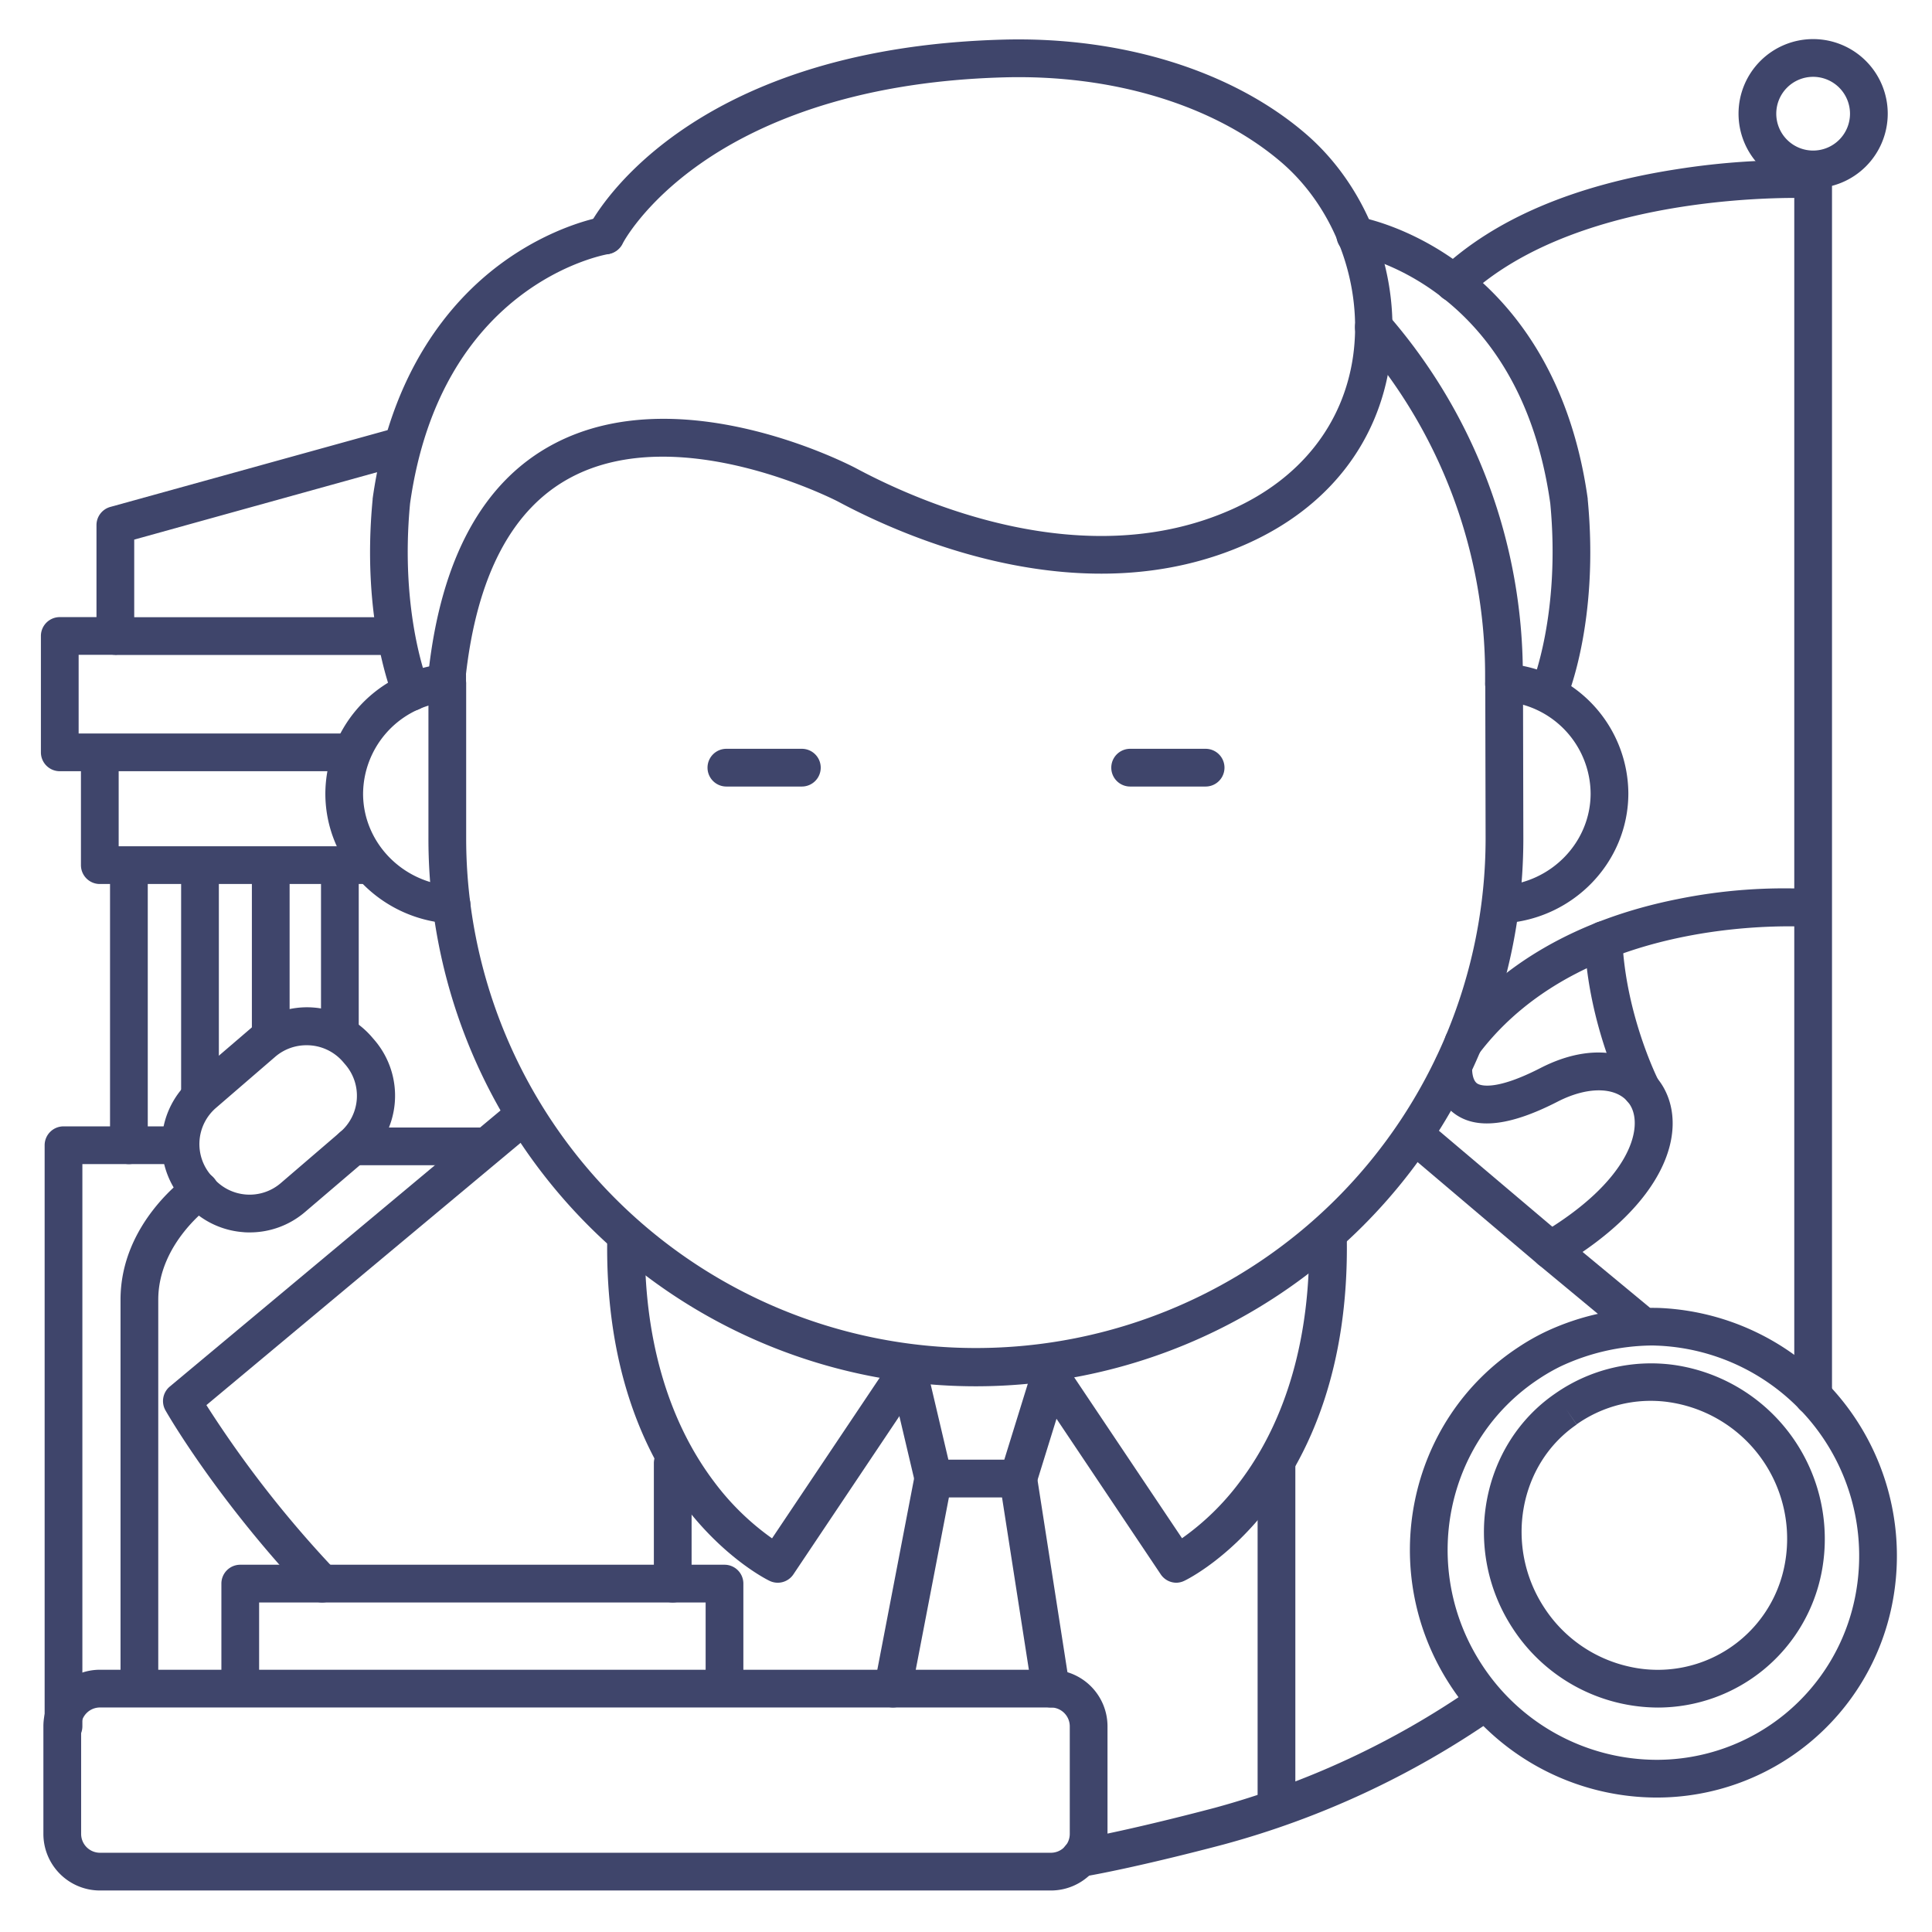 <?xml version="1.0" ?><svg viewBox="0 0 512 512" xmlns="http://www.w3.org/2000/svg"><defs><style>.cls-1{fill:#3f456b;}</style></defs><title/><g id="Lines"><path class="cls-1" d="M118.5,183.91l-.55,0a5,5,0,0,1-4.42-5.52C116.86,148,128,127.6,146.68,117.69c33.53-17.8,78.26,5.39,80.15,6.39,17,9.11,60.66,28.37,99.73,10.86,18-8.08,29.38-22.43,32-40.4,2.74-19.11-4.75-39.37-19.09-51.62-17.6-15-44.31-23.2-73.28-22.42-41.33,1.11-66.66,13.08-80.64,22.92C170.48,54,165,64.48,165,64.59A5,5,0,0,1,156,60.1c1-1.93,24.57-47.29,109.86-49.6,31.41-.85,60.59,8.2,80,24.81,16.89,14.43,25.72,38.23,22.5,60.65-3.09,21.49-16.51,38.57-37.78,48.1-43.12,19.33-90.25-1.36-108.51-11.15-.39-.2-42-21.71-70.8-6.37-15.55,8.27-24.93,26.07-27.87,52.91A5,5,0,0,1,118.5,183.91Z"/><path class="cls-1" d="M109,188.38a5,5,0,0,1-4.6-3c-.36-.84-8.73-20.93-5.65-53l0-.21c4.76-34,20.9-52.49,33.61-62,13.91-10.41,26.74-12.62,27.28-12.71a5,5,0,0,1,1.64,9.86c-1.85.32-44.48,8.32-52.61,66.13-2.8,29.31,4.83,47.86,4.91,48a5,5,0,0,1-4.61,6.95Z"/><path class="cls-1" d="M410.57,188.39a4.89,4.89,0,0,1-2-.41,5,5,0,0,1-2.64-6.56c.08-.17,7.7-18.72,4.91-48-8.14-57.83-50.8-65.81-52.62-66.13a5,5,0,0,1,1.65-9.86c.54.09,13.36,2.3,27.27,12.71,12.71,9.51,28.86,28,33.62,62,0,.07,0,.14,0,.21,3.09,32.1-5.29,52.19-5.65,53A5,5,0,0,1,410.57,188.39Z"/><path class="cls-1" d="M66.18,326.6c-.58,0-1.16,0-1.75-.07A22.49,22.49,0,0,1,49,318.69l-.64-.74a22.66,22.66,0,0,1,2.44-32l15.77-13.53a22.69,22.69,0,0,1,32,2.43l.64.74a22.66,22.66,0,0,1-2.44,32L80.91,321.13A22.48,22.48,0,0,1,66.18,326.6ZM81.27,277A12.66,12.66,0,0,0,73,280L57.26,293.58a12.66,12.66,0,0,0-1.36,17.86h0l.64.74a12.66,12.66,0,0,0,17.86,1.36L90.17,300a12.66,12.66,0,0,0,1.36-17.86l-.64-.75A12.65,12.65,0,0,0,81.27,277Z"/><path class="cls-1" d="M433.89,355.34a5,5,0,0,1-3.19-1.15l-23-19.07-35.47-30.07a5,5,0,0,1,6.46-7.63l35.44,30,22.95,19a5,5,0,0,1-3.19,8.85Z"/><path class="cls-1" d="M286.13,497.44a5,5,0,0,1-.85-9.93c14.49-2.5,36.31-8.34,36.53-8.39A222.44,222.44,0,0,0,390,447.43a5,5,0,1,1,5.68,8.23,232.37,232.37,0,0,1-71.27,33.11c-.92.25-22.49,6-37.43,8.59A5,5,0,0,1,286.13,497.44Z"/><path class="cls-1" d="M85.36,424.67a5,5,0,0,1-3.63-1.57c-24.22-25.57-37.34-48.38-37.88-49.34A5,5,0,0,1,45,367.45l88.92-74.23a5,5,0,1,1,6.41,7.67L54.7,372.37A292.89,292.89,0,0,0,89,416.23a5,5,0,0,1-3.63,8.44Z"/><path class="cls-1" d="M258.54,367.38a145.06,145.06,0,0,1-145-145.22v-41a5,5,0,0,1,10,0v41a135.08,135.08,0,1,0,270.16,0l-.09-41a5,5,0,0,1,5-5h0a5,5,0,0,1,5,5l.09,41A145.12,145.12,0,0,1,258.54,367.38Z"/><path class="cls-1" d="M398.57,186.19a5,5,0,0,1-5-5v-2.28A135.25,135.25,0,0,0,360.31,90a5,5,0,0,1,7.54-6.57,145.29,145.29,0,0,1,35.72,95.48v2.26a5,5,0,0,1-5,5Z"/><path class="cls-1" d="M118.5,186.19a5,5,0,0,1-5-5v-2.28a5,5,0,1,1,10,0v2.28A5,5,0,0,1,118.5,186.19Z"/><path class="cls-1" d="M119.54,244.74h-.32c-18.48-1.16-33-16.29-33-34.45a34.65,34.65,0,0,1,29.27-34,5,5,0,0,1,1.65,9.87,24.66,24.66,0,0,0-20.92,24.16c0,12.89,10.37,23.64,23.6,24.47a5,5,0,0,1-.31,10Z"/><path class="cls-1" d="M398.25,244.74a5,5,0,0,1-.31-10c13.23-.83,23.59-11.58,23.59-24.47a24.65,24.65,0,0,0-20.91-24.16,5,5,0,1,1,1.65-9.87,34.64,34.64,0,0,1,29.26,34c0,18.16-14.48,33.29-33,34.45Z"/><path class="cls-1" d="M206.1,419.44a5,5,0,0,1-2.18-.51c-1.8-.87-44-22.17-43-90.57a5,5,0,0,1,10,.15c-.39,25.6,5.95,47.79,18.32,64.17a68.51,68.51,0,0,0,15.36,15l32.17-48a5,5,0,0,1,8.31,5.57l-34.84,52A5,5,0,0,1,206.1,419.44Z"/><path class="cls-1" d="M311.77,419.44a5,5,0,0,1-4.16-2.22l-34.84-52a5,5,0,1,1,8.31-5.57l32.17,48a68.06,68.06,0,0,0,15.35-15c12.38-16.38,18.71-38.57,18.32-64.17a5,5,0,0,1,10-.15c1,68.4-41.17,89.7-43,90.57A5,5,0,0,1,311.77,419.44Z"/><path class="cls-1" d="M439.08,476.37a65.38,65.38,0,0,1-54.73-29.73c-19.65-30.08-11.5-70.33,18.18-89.71a59.06,59.06,0,0,1,6.78-3.87,66.51,66.51,0,0,1,30.38-6.44,65.75,65.75,0,0,1,61.74,78.55,63.57,63.57,0,0,1-62.35,51.2Zm-1.35-119.8a58.2,58.2,0,0,0-24.1,5.51h0A49.77,49.77,0,0,0,408,365.3c-25.06,16.37-31.91,50.41-15.28,75.87a55.41,55.41,0,0,0,46.34,25.2,53.57,53.57,0,0,0,52.57-43.18,55.75,55.75,0,0,0-52.37-66.58h-.18S438.58,356.57,437.73,356.57Zm-26.26,1h0Z"/><path class="cls-1" d="M439.42,452.52a46.09,46.09,0,0,1-38.58-21.06c-13.54-20.72-8.45-48.62,11.34-62.18h0a44.38,44.38,0,0,1,31.57-7.54,46.59,46.59,0,0,1,39,54.91,44.24,44.24,0,0,1-43.35,35.87ZM415,373.4l2.83,4.12C402.49,388,398.62,409.79,409.21,426a36.15,36.15,0,0,0,22.5,15.66,34.22,34.22,0,0,0,41.25-27,36.58,36.58,0,0,0-30.7-43.08l-.33-.05a34.06,34.06,0,0,0-24.1,5.94Z"/><path class="cls-1" d="M178.28,424.67a5,5,0,0,1-5-5v-31.9a5,5,0,0,1,10,0v31.9A5,5,0,0,1,178.28,424.67Z"/><path class="cls-1" d="M338.28,483.44a5,5,0,0,1-5-5V387.77a5,5,0,0,1,10,0v90.67A5,5,0,0,1,338.28,483.44Z"/><path class="cls-1" d="M36.94,448a5,5,0,0,1-5-5V344.44c0-20.4,17.43-32.61,18.17-33.12a5,5,0,0,1,5.68,8.23h0c-.14.09-13.85,9.83-13.85,24.89V443A5,5,0,0,1,36.94,448Z"/><path class="cls-1" d="M212.5,208.44h-20a5,5,0,0,1,0-10h20a5,5,0,0,1,0,10Z"/><path class="cls-1" d="M319.5,208.44h-20a5,5,0,0,1,0-10h20a5,5,0,0,1,0,10Z"/><path class="cls-1" d="M278.5,501H26.5a15,15,0,0,1-15-15V457.5a15,15,0,0,1,15-15h252a15,15,0,0,1,15,15V486A15,15,0,0,1,278.5,501Zm-252-48.5a5,5,0,0,0-5,5V486a5,5,0,0,0,5,5h252a5,5,0,0,0,5-5V457.5a5,5,0,0,0-5-5Z"/><path class="cls-1" d="M269.83,396.83H247.38a5,5,0,0,1-4.87-3.85l-6.44-27.33a5,5,0,0,1,9.74-2.3l5.52,23.48h14.82L273.53,363a5,5,0,1,1,9.55,3l-8.47,27.33A5,5,0,0,1,269.83,396.83Z"/><path class="cls-1" d="M236.67,452.5a5.17,5.17,0,0,1-.95-.09,5,5,0,0,1-4-5.85l10.7-55.67a5,5,0,0,1,9.83,1.89l-10.71,55.66A5,5,0,0,1,236.67,452.5Z"/><path class="cls-1" d="M278.49,452.5a5,5,0,0,1-4.93-4.23l-8.67-55.67a5,5,0,1,1,9.88-1.54l8.67,55.67a5,5,0,0,1-4.17,5.71A5.12,5.12,0,0,1,278.49,452.5Z"/><path class="cls-1" d="M63.67,452.33a5,5,0,0,1-5-5V419.67a5,5,0,0,1,5-5H192a5,5,0,0,1,5,5v27a5,5,0,1,1-10,0v-22H68.67v22.66A5,5,0,0,1,63.67,452.33Z"/><path class="cls-1" d="M480.5,375a5,5,0,0,1-5-5V47.5a5,5,0,0,1,10,0V370A5,5,0,0,1,480.5,375Z"/><path class="cls-1" d="M480.5,49.9a19.77,19.77,0,1,1,19.77-19.77A19.79,19.79,0,0,1,480.5,49.9Zm0-29.54a9.77,9.77,0,1,0,9.77,9.77A9.78,9.78,0,0,0,480.5,20.36Z"/><path class="cls-1" d="M385.32,80a5,5,0,0,1-3.41-8.65C396.21,58,417.2,49.05,444.32,44.85a196.69,196.69,0,0,1,36.26-2.34,5,5,0,1,1-.49,10h0c-.6,0-60.63-2.59-91.35,26.13A5,5,0,0,1,385.32,80Z"/><path class="cls-1" d="M387.79,281.39a5,5,0,0,1-4-8c13.34-17.73,34.38-29.88,60.84-35.13a141.89,141.89,0,0,1,36.11-2.62,5,5,0,1,1-.83,10h0c-.59,0-59.4-4.38-88.13,33.8A5,5,0,0,1,387.79,281.39Z"/><path class="cls-1" d="M410.9,336.27a5,5,0,0,1-2.56-9.3c23.5-13.94,27.13-27.85,23.85-33.8-2.84-5.13-10.82-5.63-19.41-1.22-12.37,6.35-21.23,7.45-27.08,3.35-6.43-4.48-5.6-12.73-5.48-13.66a5,5,0,0,1,9.92,1.19c-.06.69,0,3.37,1.31,4.29.63.44,4.42,2.27,16.77-4.07,15.94-8.19,28.14-3,32.72,5.29,6.4,11.59.39,30.69-27.5,47.23A5,5,0,0,1,410.9,336.27Z"/><path class="cls-1" d="M435.06,293.62a5,5,0,0,1-4.46-2.73c-.39-.77-9.71-19.22-10.67-41.53a5,5,0,1,1,10-.43c.87,20.15,9.5,37.24,9.59,37.41a5,5,0,0,1-4.45,7.28Z"/><path class="cls-1" d="M16.83,462.5a5,5,0,0,1-5-5v-154a5,5,0,0,1,5-5h31a5,5,0,1,1,0,10h-26v149A5,5,0,0,1,16.83,462.5Z"/><path class="cls-1" d="M127,308.8H93.42a5,5,0,0,1,0-10H127a5,5,0,0,1,0,10Z"/><path class="cls-1" d="M92.5,204.38H15.84a5,5,0,0,1-5-5V168.54a5,5,0,0,1,5-5H30.3a5,5,0,0,1,0,10H20.84v20.84H92.5a5,5,0,0,1,0,10Z"/><path class="cls-1" d="M30.57,173.54a5,5,0,0,1-5-5V139.16a5,5,0,0,1,3.67-4.82l74.82-20.72a5,5,0,1,1,2.67,9.63L35.57,143v20.57h67.52a5,5,0,0,1,0,10l-72.53,0Z"/><path class="cls-1" d="M34.16,308.5a5,5,0,0,1-5-5V231.19a5,5,0,0,1,10,0V303.5A5,5,0,0,1,34.16,308.5Z"/><path class="cls-1" d="M90.07,278.32a5,5,0,0,1-5-5V231.19a5,5,0,0,1,10,0v42.13A5,5,0,0,1,90.07,278.32Z"/><path class="cls-1" d="M96.82,234.27H26.45a5,5,0,0,1-5-5v-28a5,5,0,0,1,10,0v23H96.82a5,5,0,1,1,0,10Z"/></g><g id="Outline"><path class="cls-1" d="M53,294.79a5,5,0,0,1-5-5v-58.6a5,5,0,0,1,10,0v58.6A5,5,0,0,1,53,294.79Z"/><path class="cls-1" d="M71.75,278.75a5,5,0,0,1-5-5V231.19a5,5,0,0,1,10,0v42.56A5,5,0,0,1,71.75,278.75Z"/></g></svg>